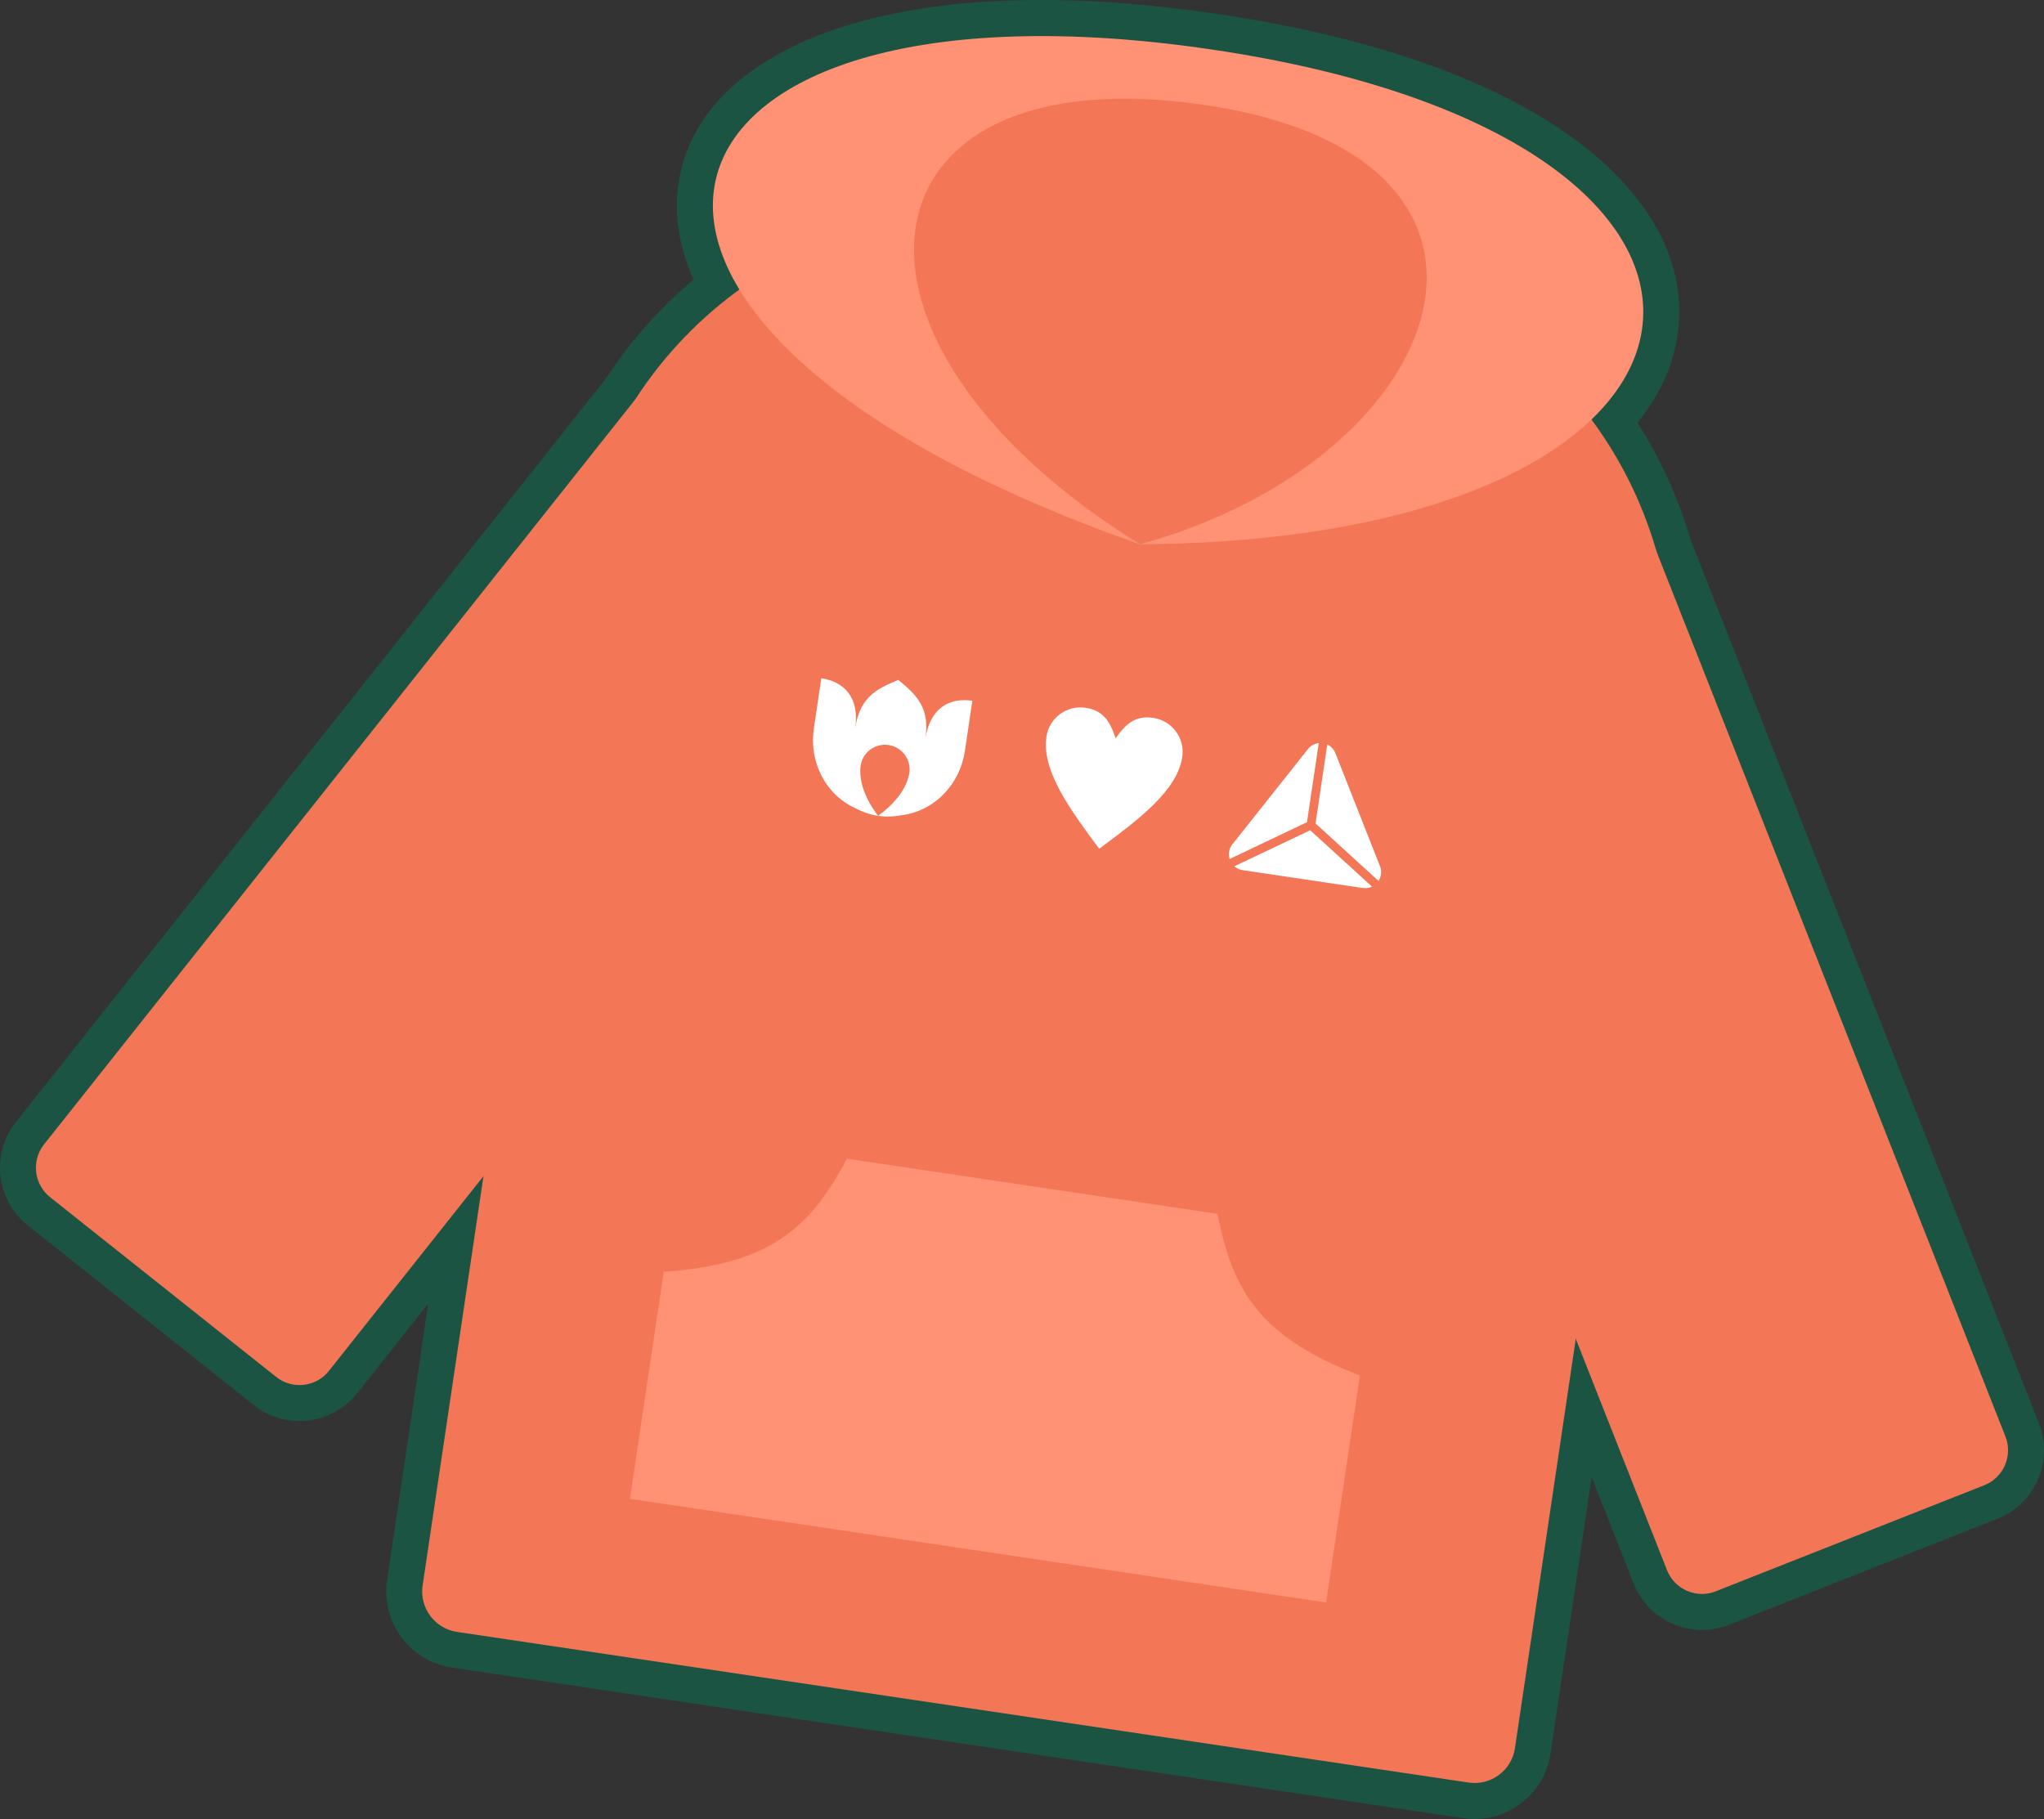 <svg width="100" height="89" viewBox="0 0 100 89" fill="none" xmlns="http://www.w3.org/2000/svg">
<rect x="0" y="0" width="100" height="89" fill="#333333" stroke="none"/>
<g clip-path="url(#clip0_23_469)">
<path fill-rule="evenodd" clip-rule="evenodd" d="M33.935 13.683C33.205 12.048 32.887 10.274 33.294 8.443C34.182 4.447 38.05 2.239 41.688 1.17C47.252 -0.466 53.958 -0.151 59.629 0.693C65.338 1.543 72.012 3.243 76.788 6.634C79.953 8.88 82.678 12.271 82.072 16.388C81.831 18.023 81.111 19.452 80.107 20.686C81.24 22.452 82.123 24.383 82.712 26.422L99.751 69.639C100.478 71.481 99.568 73.579 97.728 74.306L84.584 79.499C82.744 80.225 80.648 79.315 79.922 77.474L77.869 72.267L75.858 85.797C75.554 87.844 73.639 89.263 71.595 88.959L22.095 81.587C20.051 81.282 18.633 79.366 18.937 77.32L20.949 63.788L17.47 68.172C16.24 69.721 13.969 69.982 12.421 68.751L1.356 59.953C-0.192 58.721 -0.452 56.448 0.778 54.898L29.65 18.515C30.837 16.69 32.286 15.064 33.936 13.682L33.935 13.683Z" fill="#1C5444"/>
<path fill-rule="evenodd" clip-rule="evenodd" d="M55.39 26.573C68.555 25.754 89.311 8.207 58.795 3.662C28.857 -0.797 44.377 21.64 55.39 26.573Z" fill="#F37757"/>
<path fill-rule="evenodd" clip-rule="evenodd" d="M50.776 10.573L64.806 12.662C75.645 14.276 83.193 24.473 81.58 35.322L74.116 85.538C73.955 86.624 72.937 87.379 71.853 87.217L22.353 79.845C21.27 79.683 20.515 78.664 20.676 77.579L28.14 27.364C29.752 16.514 39.939 8.959 50.777 10.573L50.776 10.573Z" fill="#F37757"/>
<path fill-rule="evenodd" clip-rule="evenodd" d="M41.663 16.769L45.322 19.679C48.149 21.926 48.625 26.08 46.379 28.91L16.091 67.076C15.464 67.868 14.304 68 13.514 67.372L2.449 58.574C1.659 57.946 1.527 56.785 2.154 55.994L32.441 17.827C34.687 14.998 38.836 14.522 41.662 16.769H41.663Z" fill="#F37757"/>
<path fill-rule="evenodd" clip-rule="evenodd" d="M71.723 21.246L67.376 22.964C64.019 24.29 62.356 28.126 63.681 31.487L81.557 76.827C81.927 77.767 82.998 78.232 83.936 77.861L97.081 72.668C98.02 72.297 98.484 71.226 98.114 70.286L80.238 24.946C78.913 21.585 75.081 19.921 71.724 21.247L71.723 21.246Z" fill="#F37757"/>
<path fill-rule="evenodd" clip-rule="evenodd" d="M59.369 2.435C30.34 -1.888 24.642 15.732 55.773 26.63C39.568 16.603 41.634 2.557 58.968 5.139C76.3 7.72 71.044 22.434 55.773 26.63C86.5 26.431 89.334 6.897 59.369 2.435Z" fill="#FF9175"/>
<path fill-rule="evenodd" clip-rule="evenodd" d="M43.472 36.453C42.814 36.355 42.201 36.81 42.103 37.469C42.017 38.222 42.302 39.038 42.958 39.918C42.489 39.853 42.118 39.686 41.691 39.468C40.347 38.783 39.581 37.234 39.816 35.652L40.182 33.186C41.293 33.352 42.066 34.116 41.838 35.648C42.06 34.154 42.806 33.734 43.947 33.266C44.903 34.046 45.493 34.665 45.271 36.159C45.498 34.627 46.46 34.121 47.571 34.287L47.205 36.752C46.969 38.335 45.786 39.593 44.301 39.858C43.83 39.941 43.426 39.993 42.959 39.918C43.842 39.267 44.352 38.57 44.489 37.825C44.587 37.166 44.132 36.552 43.474 36.453H43.472Z" fill="white"/>
<path d="M54.58 36.124C55.118 35.355 55.596 35.001 56.427 35.125C57.343 35.261 57.977 36.117 57.841 37.035C57.594 38.698 55.685 40.113 53.777 41.529C52.362 39.619 50.948 37.708 51.196 36.046C51.332 35.128 52.187 34.494 53.104 34.63C53.935 34.754 54.288 35.232 54.58 36.124H54.58Z" fill="white"/>
<path fill-rule="evenodd" clip-rule="evenodd" d="M60.157 42.03L63.943 40.228L64.519 36.357C64.318 36.38 64.127 36.478 63.992 36.649L60.341 41.251C60.232 41.364 60.156 41.512 60.131 41.68C60.113 41.801 60.123 41.919 60.157 42.029L60.157 42.03ZM64.362 40.291L67.442 43.102C67.576 42.897 67.612 42.632 67.516 42.386L65.336 36.859C65.288 36.73 65.205 36.613 65.09 36.522C65.041 36.483 64.99 36.452 64.936 36.427L64.361 40.292L64.362 40.291ZM64.099 40.623L60.388 42.387C60.498 42.484 60.636 42.552 60.791 42.574L66.673 43.45L66.673 43.447C66.805 43.466 66.942 43.453 67.074 43.401C67.09 43.395 67.107 43.388 67.123 43.38L64.099 40.622L64.099 40.623Z" fill="white"/>
<path fill-rule="evenodd" clip-rule="evenodd" d="M41.439 56.693C39.742 59.83 37.963 61.855 32.472 62.226C32.472 62.226 31.922 65.929 30.821 73.334C42.174 75.025 53.527 76.715 64.879 78.406C65.98 71.001 66.53 67.298 66.53 67.298C61.385 65.343 60.272 62.888 59.561 59.391L41.439 56.692V56.693Z" fill="#FF9175"/>
</g>
<defs>
<clipPath id="clip0_23_469">
<rect width="100" height="89" fill="white"/>
</clipPath>
</defs>
</svg>
